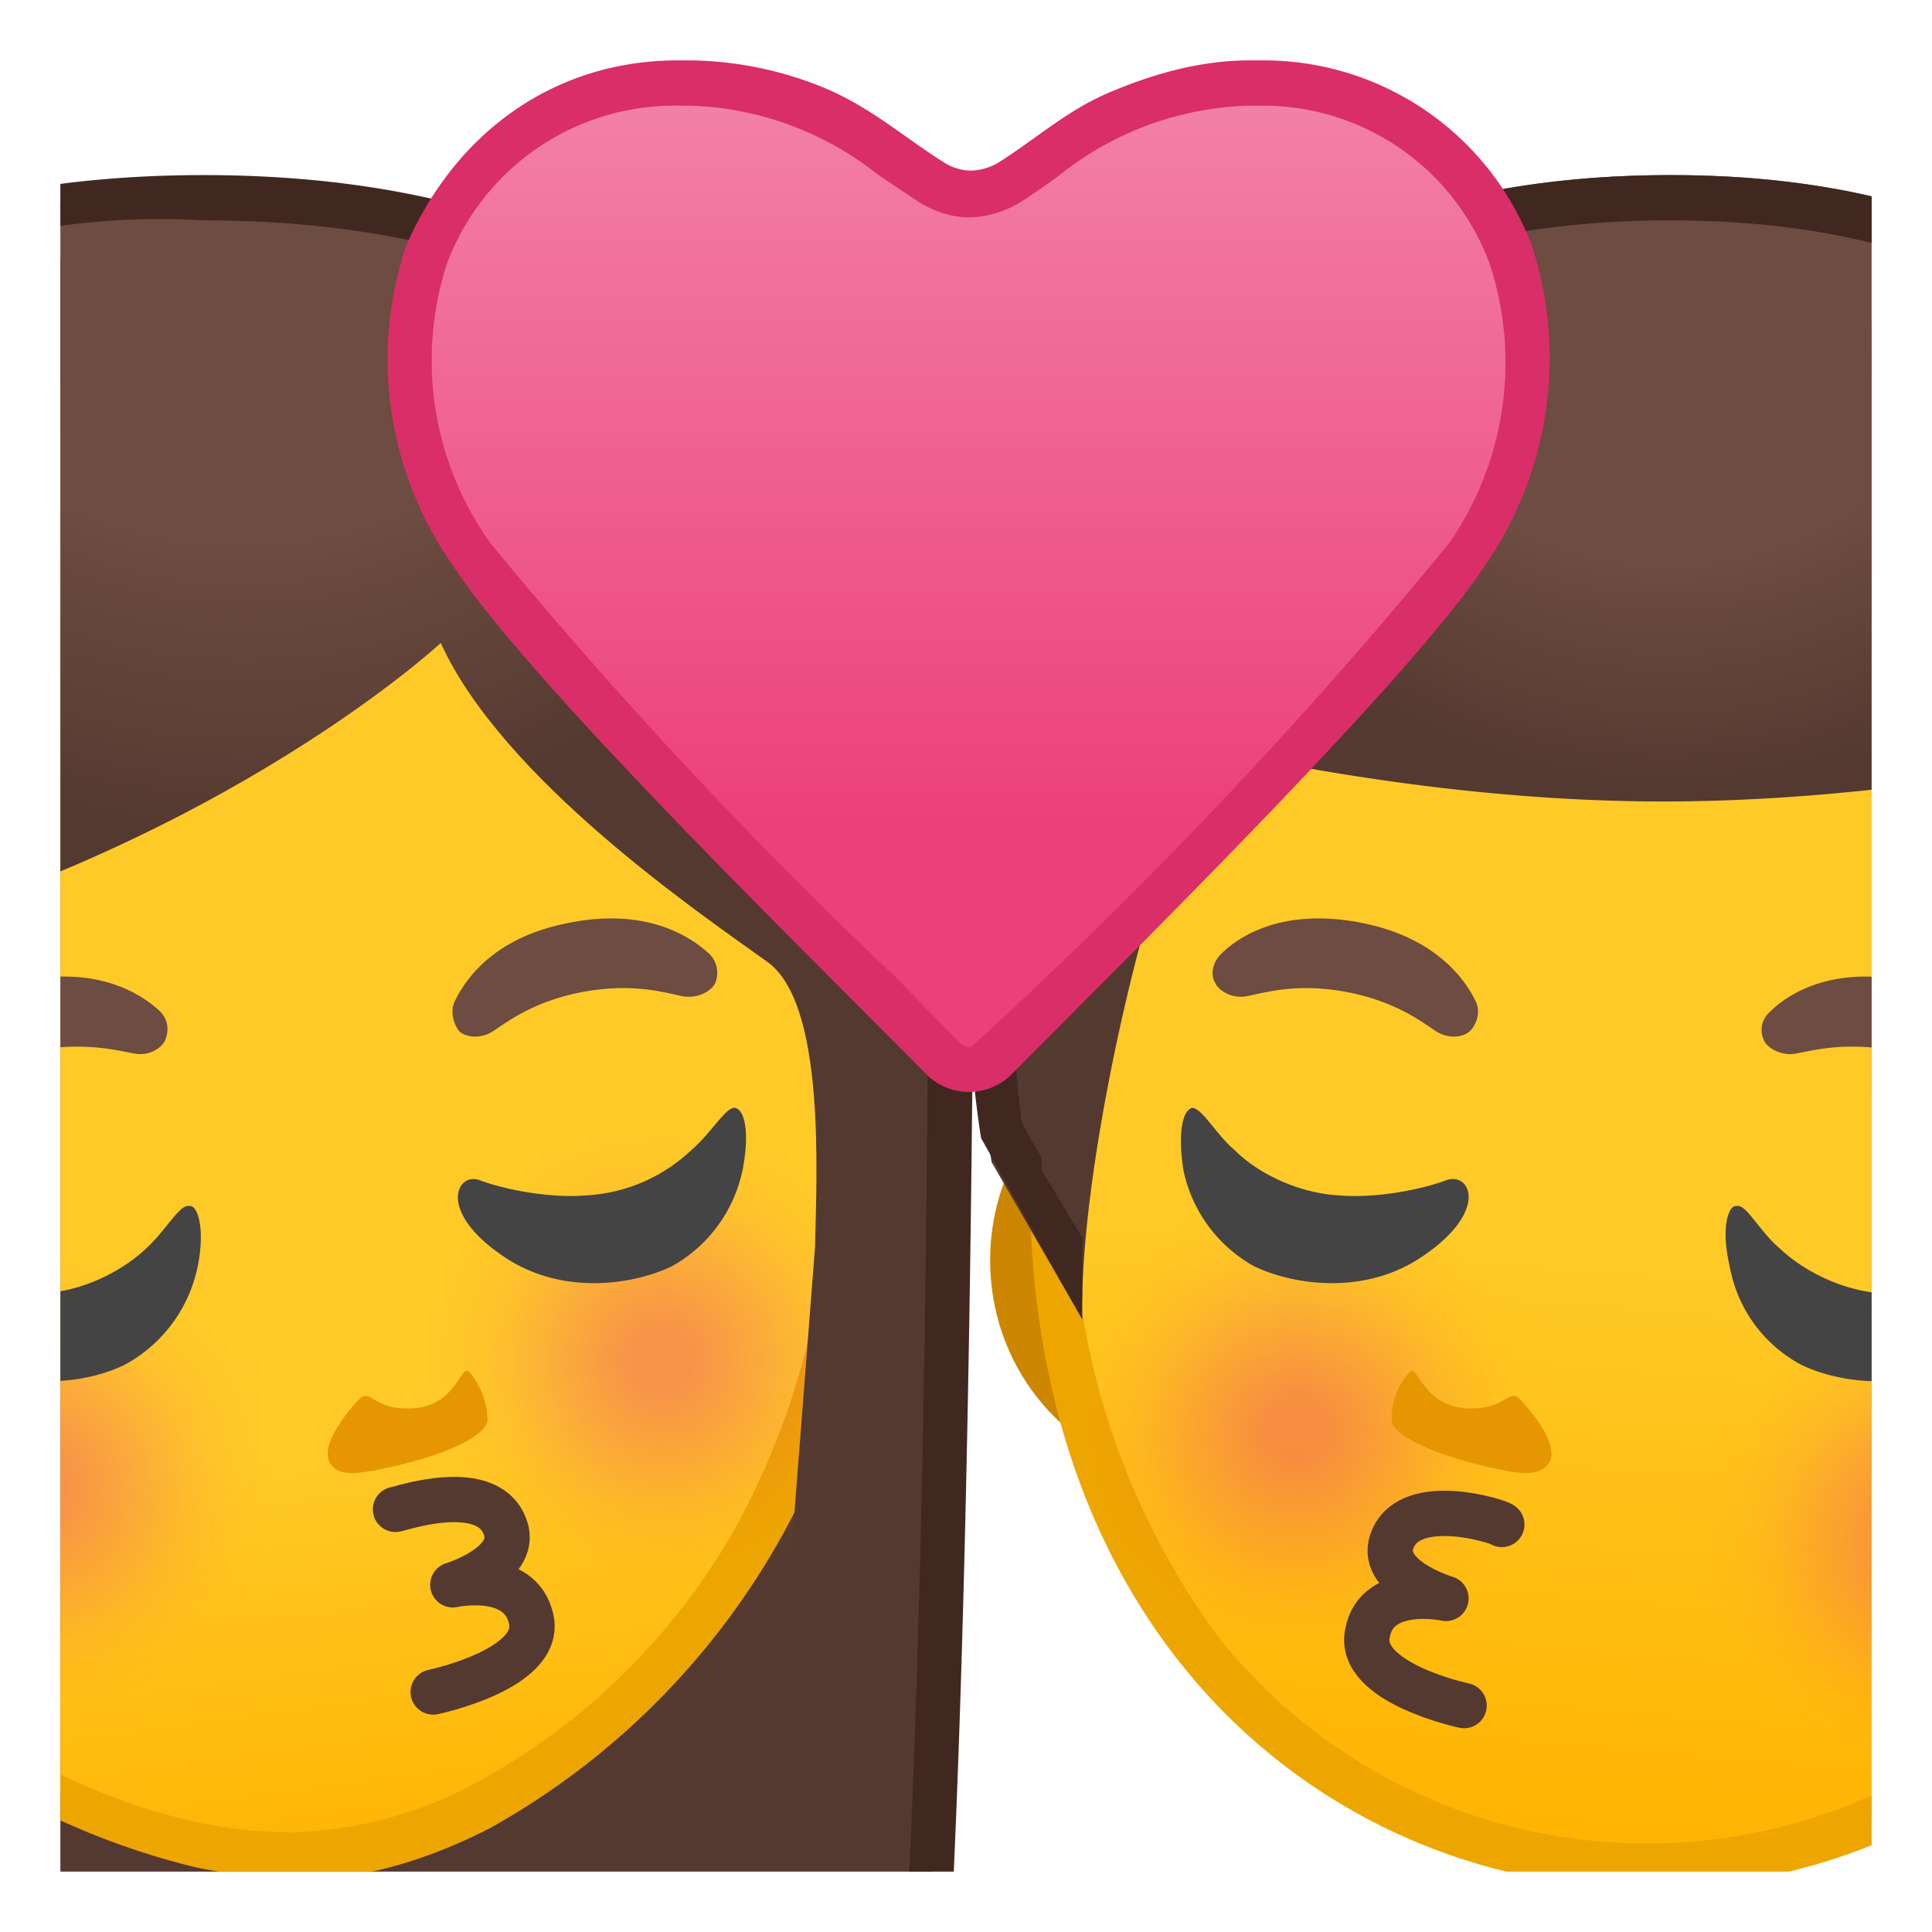 <svg viewBox="0 0 128 128" xmlns="http://www.w3.org/2000/svg" xmlns:xlink="http://www.w3.org/1999/xlink"><defs><path id="a" d="M4 4h120v120H4z"/></defs><clipPath id="b"><use xlink:href="#a"/></clipPath><g clip-path="url(#b)"><defs><path id="c" d="M33.3 5h154v154h-154z"/></defs><clipPath id="d"><use xlink:href="#c"/></clipPath><g clip-path="url(#d)"><path d="M79 96.2c-6.5 0-11.8-5.7-11.8-12.7s5.3-12.7 11.9-12.7h68c6.4 0 11.7 5.7 11.7 12.7s-5.3 12.7-11.8 12.7H79z" fill="#E59600"/><path d="M147 72.3c5.7 0 10.3 5 10.3 11.2s-4.6 11.2-10.3 11.2H79c-5.6 0-10.3-5-10.3-11.2s4.7-11.2 10.4-11.2h68m0-3H79c-7.4 0-13.4 6.4-13.4 14.2s6 14.2 13.4 14.2h68c7.2 0 13.2-6.4 13.2-14.2s-6-14.2-13.3-14.2z" fill="#CC8600"/><linearGradient id="e" x1="109.2" x2="109.2" y1="-8.2" y2="95.2" gradientTransform="rotate(4.9 -221 71)" gradientUnits="userSpaceOnUse"><stop stop-color="#FFCA28" offset=".6"/><stop stop-color="#FFB300" offset="1"/></linearGradient><path d="M109.2 123.5l-3.3-.1a38 38 0 0 1-26.5-14.2A51.4 51.4 0 0 1 70 72c1.2-14.7 6.5-28 14.8-37.5a36.9 36.9 0 0 1 30-13.8A36 36 0 0 1 141 38.3a65 65 0 0 1 9 40.7 52.3 52.3 0 0 1-14.3 33.7 37.8 37.8 0 0 1-26.6 10.8z" fill="url(#e)"/><path d="M112.3 22.2h2.3c9.7 1 18.9 7 25.2 16.9 7 10.7 10 24.8 8.7 39.8a51 51 0 0 1-13.8 32.7A36.3 36.3 0 0 1 106 122a36.2 36.2 0 0 1-25.4-13.7 49.9 49.9 0 0 1-9.1-36 64.4 64.4 0 0 1 14.4-36.6 35.5 35.5 0 0 1 26.4-13.4m0-3c-20.7 0-41 21-43.8 52.8-2.8 33 16.3 51 37.3 52.9l3.4.1c19.9 0 39.7-14.7 42.4-45.9 2.8-33.1-15.2-58-36.7-59.8l-2.6-.1z" fill="#EDA600"/><radialGradient id="f" cx="110.5" cy="14.8" r="37.8" gradientUnits="userSpaceOnUse"><stop stop-color="#6D4C41" offset=".6"/><stop stop-color="#543930" offset="1"/></radialGradient><path d="M110.7 11.6c-57 0-45 65.4-45 65.4l6 10.4c-.2-9 3.4-25 6-31.8a7.6 7.6 0 0 1 8.4-4.8c5.6 1 14.4 2.3 24.1 2.3 9.3 0 18-1.2 23.6-2.1a7.6 7.6 0 0 1 8.6 5.5l7 30.9 5.9-11.3s11.6-64.5-44.6-64.5z" fill="url(#f)"/><defs><path id="g" d="M110.7 11.6c-57 0-45.7 63.8-45.7 63.8l6.7 12V82L69 77.5l.5-28L110.4 38l40 11.5 2.8 25.6-4.6 8.2.8 4 6-11.8s11.5-63.9-44.7-63.9z"/></defs><clipPath id="h"><use xlink:href="#g"/></clipPath><g clip-path="url(#h)"><path d="M110.7 14.6c14.2 0 25 4.3 32.1 12.9 13.8 16.5 10.1 44 9.6 47.6l-1.9 3.6-5.2-23a10.6 10.6 0 0 0-12-7.7 135.5 135.5 0 0 1-48.5-.3c-4.4 0-8.4 2.8-10 6.9a124 124 0 0 0-5.4 22.8l-1.7-3c-.5-3.9-3.8-30.4 10-46.7 7.2-8.7 18.4-13.1 33-13.1m0-3c-57 0-45.8 63.8-45.8 63.8l6.8 12c-.2-9 3.4-25 6-31.8a7.6 7.6 0 0 1 8.4-4.8c5.6 1 14.4 2.3 24.1 2.3a140.7 140.7 0 0 0 24.9-2.2c3.3 0 6.4 2.2 7.3 5.6l7 30.9 5.9-11.3s11.6-64.5-44.6-64.5z" fill="#402720"/></g><path d="M80.9 63.2c1.3-1.3 4.2-3 9.1-2.1 4.9.9 7 3.6 7.8 5.3.3.7 0 1.5-.4 1.9-.4.4-1.4.6-2.3 0s-2.7-2-6-2.6c-3.3-.6-5.4.1-6.5.3-1 .2-1.9-.4-2.1-.9-.3-.5-.2-1.3.4-1.9zm36.4 3.8c1.3-1.3 4.3-3 9.1-2 4.9.8 7 3.5 7.8 5.2.3.8 0 1.5-.4 2-.4.3-1.4.5-2.3 0s-2.7-2-6-2.6c-3.3-.6-5.4 0-6.5.2-1 .2-1.9-.4-2.1-.8-.3-.6-.3-1.4.4-2z" fill="#6D4C41"/><radialGradient id="i" cx="-345.9" cy="103.5" r="19.9" gradientTransform="rotate(-5.3 -128.2 -5019)" gradientUnits="userSpaceOnUse"><stop stop-color="#EC407A" stop-opacity=".4" offset=".1"/><stop stop-color="#EC407A" stop-opacity=".1" offset=".5"/><stop stop-color="#FFB300" stop-opacity="0" offset=".8"/><stop stop-color="#FFB300" stop-opacity="0" offset="1"/></radialGradient><circle cx="126.8" cy="101.8" r="17.8" fill="url(#i)"/><radialGradient id="j" cx="-387.3" cy="92.6" r="19.9" gradientTransform="rotate(-5.3 -128.2 -5019)" gradientUnits="userSpaceOnUse"><stop stop-color="#EC407A" stop-opacity=".4" offset=".1"/><stop stop-color="#EC407A" stop-opacity=".1" offset=".5"/><stop stop-color="#FFB300" stop-opacity="0" offset=".8"/><stop stop-color="#FFB300" stop-opacity="0" offset="1"/></radialGradient><circle cx="84.6" cy="94.8" r="17.8" fill="url(#j)"/><path d="M79 73.4c-.6.1-1 1.5-.6 4.1a9.5 9.5 0 0 0 4.7 6.4c2.5 1.2 7.3 2 11.2-.7 4.4-3 3.1-5.6 1.5-5-1.6.6-4.6 1.2-7 1-2.5-.1-5.3-1.3-7-3-1.3-1.1-2.2-2.9-2.9-2.8zm36 6.5c-.5 0-1 1.5-.4 4a9.2 9.2 0 0 0 4.7 6.5c2.4 1.2 7.3 2 11.1-.7 4.4-3 3.1-5.6 1.5-5-1.6.6-4.5 1.2-7 1-2.5-.1-5.2-1.3-7-3-1.3-1.1-2.2-2.9-2.8-2.8z" fill="#444"/><path d="M97 93.3c2.9.2 2.9-1.5 3.8-.5 1.8 2 2.2 3.3 1.9 4-.6 1-1.6 1-4.5.3s-5.9-1.9-6-3c0-.7.1-2 1.2-3.2.5-.6.8 2.2 3.7 2.4z" fill="#E59600"/><radialGradient id="k" cx="-64.2" cy="84.2" r="9.4" gradientTransform="matrix(-.733 -.121 -.082 .618 55 43.9)" gradientUnits="userSpaceOnUse"><stop stop-color="#543930" offset="0"/><stop stop-color="#543930" offset="1"/></radialGradient><path d="M99.5 101c-.2-.2-5.9-2-7.2.9-1.2 2.6 3.5 4 3.5 4s-4.6-1-5.2 2.3c-.7 3.3 6.4 4.8 6.4 4.8" fill="none" stroke="url(#k)" stroke-linecap="round" stroke-linejoin="round" stroke-miterlimit="10" stroke-width="3"/></g><path clip-path="url(#d)" fill="none" d="M55.9 13.1h108.9V122H55.9z"/></g><g clip-path="url(#b)"><defs><path id="l" d="M-60.8 5h154v154h-154z"/></defs><clipPath id="m"><use xlink:href="#l"/></clipPath><g clip-path="url(#m)"><radialGradient id="n" cx="10" cy="1.5" r="60.3" gradientTransform="matrix(1.035 0 0 1 3 0)" gradientUnits="userSpaceOnUse"><stop stop-color="#6D4C41" offset=".6"/><stop stop-color="#543930" offset="1"/></radialGradient><path d="M-21 157.2c-.8 0-7.8-.2-11-6.3-2.7-5.3-4-57.2-4.1-90.8 0-.2-.3-20 13-33.8a49 49 0 0 1 36.6-13.2A49 49 0 0 1 50 26.3 51.4 51.4 0 0 1 63 60c0 33.7-1.2 85.5-4 90.8-3.1 6-10 6.3-11.4 6.3h-.2l-68.4.1z" fill="url(#n)"/><path d="M13.5 14.6c15.3 0 27.2 4.3 35.4 12.8C62 40.6 61.5 59.8 61.5 60v.1c-.1 53.9-2 86.6-3.8 90-2.8 5.3-8.9 5.5-10.1 5.5h-.3l-68.2.1c-.8 0-7-.1-9.8-5.5-2.3-4.6-3.7-49.9-4-90.1 0-.3-.2-19.5 12.7-32.7a47.6 47.6 0 0 1 35.5-12.8m0-3c-52.3 0-51.1 48.5-51.1 48.5s.4 84 4.3 91.4c3.6 7 11.3 7.2 12.3 7.2h68.6c1.6 0 9.2-.4 12.7-7.1 4-7.6 4.2-91.5 4.2-91.5s1.3-48.5-51-48.5z" fill="#402821"/></g><g clip-path="url(#m)"><linearGradient id="o" x1="13" x2="13" y1="170.9" y2="97.2" gradientTransform="rotate(-7.7 -320.7 73.6)" gradientUnits="userSpaceOnUse"><stop stop-color="#FFB300" offset="0"/><stop stop-color="#FFCA28" offset=".4"/></linearGradient><path d="M19.6 123c-2 0-4.2-.3-6.4-.7a48.5 48.5 0 0 1-36.8-42.8 53 53 0 0 1 7.3-38 37.5 37.5 0 0 1 31.3-16c17 .1 36.5 11.5 41 43.3a48.2 48.2 0 0 1-24.1 51 28.8 28.8 0 0 1-12.2 3.2z" fill="url(#o)"/><path d="M15.1 27.1A35 35 0 0 1 39.9 37a53.3 53.3 0 0 1 14.5 32 51 51 0 0 1-5.5 31.9A43.6 43.6 0 0 1 31 118.4a27.2 27.2 0 0 1-11.5 3c-2 0-4-.2-6.1-.6-14.3-3-32-15.6-35.6-41.5-2-14.9.4-27.7 7-37A36 36 0 0 1 15 27.1m0-3a42 42 0 0 0-5.7.4C-12 27.5-29.6 46-25 79.7a50 50 0 0 0 37.9 44 33.7 33.7 0 0 0 10 .6c3-.4 6.3-1.5 9.6-3.2a50 50 0 0 0 24.8-52.6c-4.1-30.7-22.7-44.4-42.2-44.4z" fill="#EDA600"/></g><radialGradient id="p" cx="-432.6" cy="98.3" r="19.9" gradientTransform="matrix(-1 0 0 1 -430.3 0)" gradientUnits="userSpaceOnUse"><stop stop-color="#EC407A" stop-opacity=".4" offset=".1"/><stop stop-color="#EC407A" stop-opacity=".1" offset=".5"/><stop stop-color="#FFB300" stop-opacity="0" offset=".8"/><stop stop-color="#FFB300" stop-opacity="0" offset="1"/></radialGradient><circle cx="2.3" cy="98.3" r="17.8" clip-path="url(#m)" fill="url(#p)"/><path clip-path="url(#m)" fill="none" d="M-43.1 11.3H70v113.1H-43.1z"/><g clip-path="url(#m)"><path d="M47 63.2c-1.4-1.3-4.3-3-9.1-2.1-5 .9-7 3.6-7.8 5.3-.3.7 0 1.5.3 1.9.4.4 1.4.6 2.3 0s2.7-2 6-2.6c3.3-.6 5.5.1 6.5.3 1.1.2 2-.4 2.2-.9.2-.5.2-1.3-.4-1.9z" fill="#6D4C41"/></g><radialGradient id="q" cx="-474.2" cy="90.1" r="19.9" gradientTransform="matrix(-1 0 0 1 -430.3 0)" gradientUnits="userSpaceOnUse"><stop stop-color="#EC407A" stop-opacity=".4" offset=".1"/><stop stop-color="#EC407A" stop-opacity=".1" offset=".5"/><stop stop-color="#FFB300" stop-opacity="0" offset=".8"/><stop stop-color="#FFB300" stop-opacity="0" offset="1"/></radialGradient><circle cx="43.8" cy="90.1" r="17.8" clip-path="url(#m)" fill="url(#q)"/><path d="M48.7 73.4c.6.1 1 1.5.5 4.1a9.5 9.5 0 0 1-4.7 6.4c-2.5 1.2-7.3 2-11.2-.7-4.4-3-3-5.6-1.5-5 1.6.6 4.6 1.2 7 1a11 11 0 0 0 7-3c1.3-1.1 2.3-2.9 2.9-2.8z" clip-path="url(#m)" fill="#444"/><g clip-path="url(#m)"><path d="M10.6 67c-1.4-1.3-4.3-3-9.2-2-4.8.8-6.9 3.5-7.7 5.2-.4.8 0 1.5.3 2 .4.3 1.4.5 2.3 0s2.7-2 6-2.6c3.3-.6 5.5 0 6.6.2 1 .2 1.8-.4 2-.8.3-.6.3-1.4-.3-2z" fill="#6D4C41"/></g><path d="M12.6 79.9c.5 0 1 1.5.5 4a9.6 9.6 0 0 1-4.8 6.5c-2.4 1.2-7.2 2-11.1-.7-4.4-3-3.1-5.6-1.5-5 1.6.6 4.6 1.2 7 1 2.5-.1 5.2-1.3 7-3 1.3-1.2 2.2-2.9 2.8-2.8z" clip-path="url(#m)" fill="#444"/><g clip-path="url(#m)"><defs><path id="r" d="M-28 118V53.6c0-21.2 19.8-37.4 41-37.4h6.2C40.5 16 60 32.3 60 53.5v64.2l-88 .4z"/></defs><clipPath id="s"><use xlink:href="#r"/></clipPath><g clip-path="url(#s)"><radialGradient id="t" cx="43.5" cy="6.1" r="49.9" gradientTransform="matrix(.964 0 0 1 -25.8 0)" gradientUnits="userSpaceOnUse"><stop stop-color="#6D4C41" offset=".6"/><stop stop-color="#543930" offset="1"/></radialGradient><path d="M63.6 60.1S65 15.5 16.3 15.5-31.4 60-31.4 60s.4 57 4 64.5 9 7.1 9 7.1-2.5-33.2-2.8-49c0-3.6-1.2-17.1 6.5-18.9 28-6.3 43.9-21.1 43.9-21.1 4.1 9 17 17.8 21.6 21.1 3.9 2.7 3.3 14 3.2 18.9l-3.8 49s6 .4 9.6-7.1C63.5 117 63.6 60 63.6 60z" fill="url(#t)"/></g></g><path d="M27.4 93.3c-2.8.2-2.8-1.5-3.7-.5-1.8 2-2.2 3.3-1.9 4 .5 1 1.5 1 4.5.3s5.9-1.9 6-3c0-.7-.2-2-1.2-3.2-.6-.6-.8 2.2-3.7 2.4z" clip-path="url(#m)" fill="#E59600"/><radialGradient id="u" cx="34.4" cy="101.8" r="9.4" gradientTransform="matrix(.733 -.121 .082 .618 -3 43.9)" gradientUnits="userSpaceOnUse"><stop stop-color="#543930" offset="0"/><stop stop-color="#543930" offset="1"/></radialGradient><path d="M26.2 100c.2 0 5.9-2 7.2 1 1.2 2.6-3.4 4-3.4 4s4.5-1 5.2 2.3c.7 3.3-6.5 4.8-6.5 4.8" clip-path="url(#m)" fill="none" stroke="url(#u)" stroke-linecap="round" stroke-linejoin="round" stroke-miterlimit="10" stroke-width="3"/></g><g clip-path="url(#b)"><linearGradient id="v" x1="64.2" x2="64.2" y1="-4.4" y2="54.6" gradientUnits="userSpaceOnUse"><stop stop-color="#F48FB1" offset="0"/><stop stop-color="#EC407A" offset="1"/></linearGradient><path d="M64.2 70.9c-.6 0-1.3-.3-1.7-.7L58 65.8a312.6 312.6 0 0 1-26.8-29 22.7 22.7 0 0 1-3-20c3-7 9.2-11.3 16.5-11.3h1A22.6 22.6 0 0 1 59 10.3l2.6 1.8c.7.5 1.6.7 2.5.7s1.8-.2 2.6-.7l2.5-1.8c1.6-1.1 3.2-2.2 5-3 2.8-1.1 5.6-1.7 8.4-1.8h1c7.2 0 13.4 4.2 16.4 11.4a22 22 0 0 1-3 19.9 312.6 312.6 0 0 1-26.8 29L66 70.1c-.5.5-1.1.8-1.8.8z" fill="url(#v)"/><path d="M44.8 7h.9a21 21 0 0 1 12.5 4.6l2.7 1.8c1 .6 2.1 1 3.3 1s2.4-.4 3.4-1a56 56 0 0 0 2.6-1.8A21 21 0 0 1 82.8 7h.8a16 16 0 0 1 15.1 10.5A21 21 0 0 1 96 36a315.3 315.3 0 0 1-31.7 33.4 1 1 0 0 1-.7-.3l-4.3-4.4A314.9 314.9 0 0 1 32.5 36a20.8 20.8 0 0 1-2.9-18.5A16.1 16.1 0 0 1 44.9 7m38.9-3h-1c-3.1 0-6.1.8-9 2-3 1.2-5 3.1-7.7 4.8-.5.3-1.2.5-1.8.5s-1.2-.2-1.7-.5c-2.7-1.7-4.8-3.6-7.8-4.9a24 24 0 0 0-9-1.9h-.9c-7.9 0-14.6 4.5-18 12.3a23.7 23.7 0 0 0 3.2 21.3c5.2 7.9 24.3 26.5 31.3 33.6a4 4 0 0 0 5.6 0c7-7.1 26-25.7 31.3-33.6a24.2 24.2 0 0 0 3.2-21.3A19 19 0 0 0 83.6 4z" fill="#D92E67"/></g></svg>